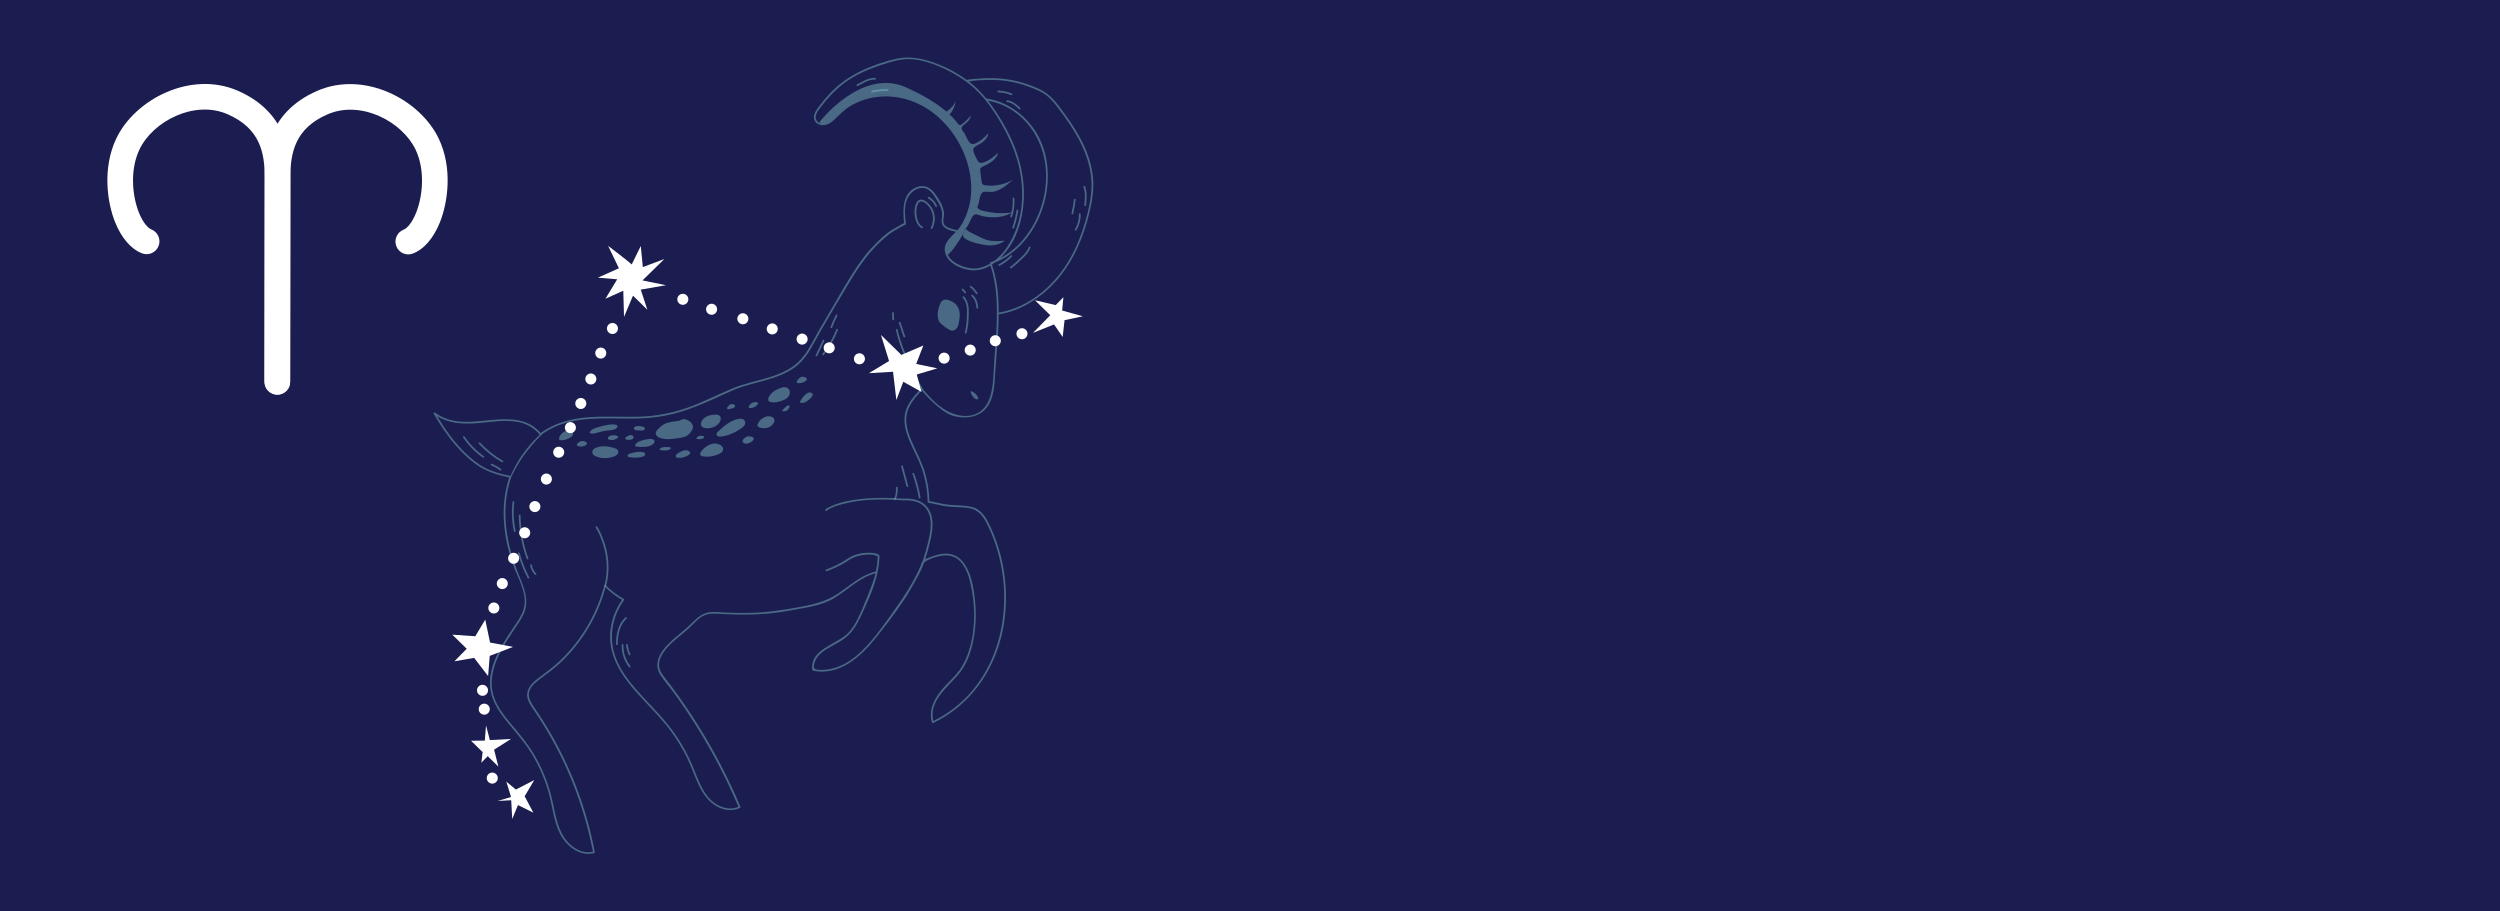 <?xml version="1.0" encoding="utf-8"?>
<!-- Generator: Adobe Illustrator 25.3.0, SVG Export Plug-In . SVG Version: 6.00 Build 0)  -->
<svg version="1.1" id="Layer_1" xmlns="http://www.w3.org/2000/svg" xmlns:xlink="http://www.w3.org/1999/xlink" x="0px" y="0px"
	 viewBox="0 0 1920 700" style="enable-background:new 0 0 1920 700;" xml:space="preserve">
<style type="text/css">
	.st0{fill:#1B1D50;}
	.st1{opacity:0.42;fill:#8AD2D0;enable-background:new    ;}
	.st2{fill:#FFFFFF;}
</style>
<rect class="st0" width="1920" height="700"/>
<g>
	<g>
		<g>
			<path class="st1" d="M826.61,176.81c2.33-3.7,3.48-7.91,3.31-12.27c-0.03-0.86-1.38-0.93-1.34-0.06c0.16,4.14-0.88,8.09-3.1,11.6
				C825.02,176.81,826.14,177.54,826.61,176.81L826.61,176.81z"/>
		</g>
		<g>
			<path class="st1" d="M824.23,164.18c0.81-3.6,1.44-7.21,1.9-10.86c0.11-0.86-1.24-0.91-1.34-0.06c-0.44,3.54-1.06,7.04-1.84,10.5
				C822.76,164.61,824.05,165.03,824.23,164.18L824.23,164.18z"/>
		</g>
		<g>
			<path class="st1" d="M834.06,157.66c0.54-4.81,1.01-9.73-0.67-14.38c-0.29-0.8-1.61-0.51-1.31,0.3
				c1.64,4.54,1.17,9.32,0.64,14.03C832.61,158.46,833.96,158.51,834.06,157.66L834.06,157.66z"/>
		</g>
		<g>
			<path class="st1" d="M767.69,204.13c3.54-1.83,6.71-4.17,9.49-7.02c0.6-0.61-0.3-1.61-0.91-1c-2.7,2.77-5.77,5.05-9.2,6.82
				C766.29,203.34,766.92,204.52,767.69,204.13L767.69,204.13z"/>
		</g>
		<g>
			<path class="st1" d="M776.73,205.95c3.18-2.31,6.04-5.02,8.85-7.76c2.4-2.33,4.71-4.77,5.78-8.01c0.27-0.83-1.01-1.24-1.28-0.41
				c-1.13,3.4-3.75,5.84-6.26,8.25c-2.54,2.45-5.14,4.87-7.99,6.94C775.13,205.46,776.04,206.45,776.73,205.95L776.73,205.95z"/>
		</g>
		<g>
			<path class="st1" d="M773.4,78.4c3.77,0.34,6.58,2.91,9.2,5.39c0.63,0.6,1.63-0.31,1-0.91c-2.91-2.75-5.96-5.45-10.13-5.84
				C772.6,76.97,772.55,78.32,773.4,78.4L773.4,78.4z"/>
		</g>
		<g>
			<path class="st1" d="M766.62,70.92c3.45,0.13,6.78,0.84,9.99,2.11c0.81,0.31,1.21-0.97,0.41-1.28
				c-3.32-1.31-6.78-2.04-10.35-2.17C765.81,69.54,765.75,70.88,766.62,70.92L766.62,70.92z"/>
		</g>
		<path class="st1" d="M745.8,302.28c-0.24-0.57-0.43-1.2-0.29-1.8c0.67-0.14,1.34,0.23,1.91,0.61c0.54,0.36,1.07,0.74,1.57,1.16
			c0.8,0.64,4,4.64,1.18,4.44C748.23,306.56,746.46,303.82,745.8,302.28z"/>
		<g>
			<path class="st1" d="M590.55,304.67c-0.59,1.11-0.9,2.63,0,3.51c0.41,0.4,0.98,0.57,1.56,0.68c2.75,0.54,5.61-0.1,8.25-1.03
				c1.54-0.54,3.07-1.21,4.28-2.28c1.21-1.08,2.1-2.65,2.01-4.28c-0.07-1.27-0.74-2.51-1.78-3.24c-2.31-1.64-5.62-0.04-7.92,0.97
				C594.3,300.19,591.9,302.07,590.55,304.67z"/>
			<path class="st1" d="M582.01,325.43c-0.24,0.56-0.43,1.18-0.2,1.74c0.23,0.56,0.83,0.87,1.4,1.08c2.14,0.81,4.55,0.83,6.71,0.07
				c1.91-0.68,3.65-2.03,4.47-3.9c0.31-0.71,0.49-1.51,0.3-2.27c-0.24-0.91-1.01-1.63-1.9-2
				C588.63,318.45,583.7,321.61,582.01,325.43z"/>
			<path class="st1" d="M575.05,312.24c-0.1,0.31-0.13,0.7,0.1,0.94c0.19,0.19,0.47,0.23,0.73,0.24c2.27,0.1,4.57-0.97,5.94-2.78
				c1.53-2.01-2.15-1.97-3.28-1.64C577.09,309.42,575.46,310.82,575.05,312.24z"/>
			<path class="st1" d="M559.45,324.89c-2.9,1.81-5.44,4.14-7.92,6.49c-0.63,0.59-1.3,1.31-1.23,2.17c0.06,0.73,0.67,1.33,1.36,1.57
				c0.68,0.24,1.44,0.2,2.17,0.13c5.52-0.57,10.69-3.05,15.3-6.16c0.93-0.63,1.84-1.3,2.5-2.2c1.73-2.4,0.1-5.58-2.85-5.37
				C565.52,321.75,562.18,323.18,559.45,324.89z"/>
			<path class="st1" d="M558.64,314.16c0.16,0.11,0.37,0.11,0.56,0.11c1.4,0,7.69-1.41,4.58-3.51c-0.8-0.54-2.13-0.61-2.98-0.2
				C560.14,310.89,557.54,313.43,558.64,314.16z"/>
			<path class="st1" d="M600.85,315.73c1.24,0.34,2.64,0.1,3.71-0.63c1.01-0.7,3.24-4.2,0.7-3.77
				C604.27,311.49,599.91,315.47,600.85,315.73z"/>
			<path class="st1" d="M614.62,308.03c-0.17,0.3-0.31,0.68-0.13,0.97c0.1,0.16,0.29,0.23,0.47,0.29c1.28,0.4,2.7-0.01,3.91-0.61
				c1.56-0.78,7.78-5.54,4.18-7.06C619.77,300.23,615.89,305.74,614.62,308.03z"/>
			<path class="st1" d="M613.14,294.25c1.84,0.1,3.71-0.39,5.28-1.37c3.23-2.04-0.68-4.08-2.98-3.38
				C613.92,289.94,609.74,294.05,613.14,294.25z"/>
			<path class="st1" d="M571.15,337.09c-0.31,0.3-0.63,0.61-0.78,1.03c-0.31,0.81,0.17,1.77,0.91,2.21
				c0.74,0.44,1.67,0.47,2.53,0.34c1.67-0.26,3.25-1.11,4.38-2.38c0.31-0.34,0.6-0.74,0.7-1.2c0.33-1.61-2.37-1.81-3.5-1.97
				C573.65,334.85,572.37,335.92,571.15,337.09z"/>
			<path class="st1" d="M543.58,319.46c-2.3,0.87-4.37,2.63-5.07,4.98c-0.23,0.77-0.3,1.64,0.01,2.38c0.61,1.46,2.4,1.98,3.98,2.07
				c3.52,0.2,7.35-1.06,9.63-3.85c2.23-2.75,2.03-6.44-1.97-6.56C547.99,318.41,545.61,318.69,543.58,319.46z"/>
			<path class="st1" d="M510.45,325.59c-1.88,0.96-3.51,2.37-4.99,3.88c-0.94,0.96-1.9,2.11-1.83,3.45
				c0.09,1.57,1.56,2.71,3.03,3.31c2.94,1.2,6.22,1.16,9.39,0.88c2.2-0.19,4.4-0.49,6.56-0.87c1.86-0.33,3.75-0.76,5.32-1.81
				c1.06-0.71,1.91-1.68,2.67-2.71c0.76-1.03,1.44-2.15,1.56-3.42c0.16-1.81-0.91-3.57-2.38-4.64c-1.2-0.87-3.44-1.98-4.98-1.77
				c-1.23,0.17-2.24,1.08-3.55,1.3C517.57,323.76,513.79,323.89,510.45,325.59z"/>
			<path class="st1" d="M539.02,334.68c-1.27-0.13-2.58,0.24-3.6,1c-0.27,0.2-0.54,0.49-0.53,0.83c0.04,0.56,0.76,0.73,1.3,0.76
				c1.31,0.07,2.74,0.11,3.84-0.61c0.3-0.2,0.57-0.46,0.64-0.8c0.13-0.6-0.57-1.21-1.14-1L539.02,334.68z"/>
			<path class="st1" d="M538.59,346.63c-0.7,0.96-1.24,2.4-0.4,3.24c0.37,0.37,0.93,0.5,1.46,0.59c4.3,0.7,8.8,0.03,12.7-1.9
				c1.3-0.64,2.63-1.56,2.94-2.97c0.77-3.6-4.62-5.39-7.38-4.95C544.3,341.2,540.71,343.72,538.59,346.63z"/>
			<path class="st1" d="M520.14,348.49c-0.44,0.34-0.87,0.71-1.08,1.23c-0.21,0.51-0.14,1.18,0.3,1.51c0.2,0.16,0.46,0.21,0.7,0.27
				c2.2,0.46,4.48-0.11,6.59-0.84c2.43-0.83,5.47-3.32,1.53-4.67C525.69,345.17,522.05,347.02,520.14,348.49z"/>
			<path class="st1" d="M507.49,344.05c-0.5,0.23-1.04,0.74-0.8,1.23c0.16,0.31,0.57,0.4,0.93,0.44c2.31,0.3,4.82,0.56,6.85-0.6
				c0.4-0.23,0.83-0.63,0.7-1.07c-0.11-0.44-0.67-0.57-1.13-0.63C511.86,343.17,509.55,343.1,507.49,344.05z"/>
			<path class="st1" d="M489.91,339.51c-0.98,0.6-1.97,1.44-2.1,2.58c-0.03,0.2-0.01,0.43,0.13,0.59c0.11,0.13,0.3,0.16,0.47,0.19
				c2.61,0.47,5.28,0.54,7.92,0.21c2.21-0.27,4.58-0.96,5.88-2.77c0.27-0.39,0.5-0.84,0.46-1.31
				C502.31,334.95,491.58,338.52,489.91,339.51z"/>
			<path class="st1" d="M488.23,327.46c-0.71,0.27-1.43,0.88-1.37,1.64c0.04,0.53,0.49,0.97,0.97,1.17c0.5,0.21,1.04,0.23,1.57,0.24
				c1.04,0.04,2.08,0.07,3.13,0.11c0.66,0.03,1.36,0.04,1.94-0.27c0.59-0.3,0.98-1.06,0.7-1.64
				C494.39,327.21,489.59,326.93,488.23,327.46z"/>
			<path class="st1" d="M481.25,335.32c-0.57,0.36-1.18,0.94-1,1.58c0.16,0.53,0.77,0.76,1.31,0.84c1.17,0.2,2.38,0.11,3.51-0.24
				c0.44-0.14,0.9-0.34,1.18-0.7c0.87-1.07-0.17-2.5-1.33-2.67C483.85,333.98,482.15,334.78,481.25,335.32z"/>
			<path class="st1" d="M483.61,348.46c-0.41,0.14-0.83,0.29-1.17,0.57c-0.33,0.29-0.56,0.74-0.44,1.16
				c0.19,0.67,1.03,0.87,1.73,0.96c1.37,0.16,2.75,0.31,4.14,0.33c1.81,0.01,3.62-0.2,5.37-0.66c2.78-0.71,3.25-3.15,0.2-3.65
				C490.11,346.62,486.75,347.41,483.61,348.46z"/>
			<path class="st1" d="M458.9,343.44c-1.08,0.31-2.17,0.76-2.98,1.54c-0.81,0.78-1.3,2-0.97,3.08c0.33,1.08,1.36,1.78,2.38,2.28
				c4.44,2.14,9.76,1.83,14.41,0.19c3.64-1.28,4.51-4.99,0.56-6.26C467.82,342.81,463.5,342.08,458.9,343.44z"/>
			<path class="st1" d="M468.89,334.56c-1.01,0.3-1.95,1.08-2.08,2.14c-0.01,0.14-0.01,0.3,0.06,0.43c0.09,0.14,0.24,0.21,0.39,0.29
				c2.23,0.96,4.97,0.57,6.85-0.96c0.34-0.29,0.7-0.7,0.57-1.13c-0.09-0.29-0.37-0.47-0.66-0.6
				C472.68,334.11,470.26,334.16,468.89,334.56z"/>
			<path class="st1" d="M457.56,328.63c-1.76,0.61-3.61,1.41-4.48,3.05c-0.11,0.21-0.21,0.49-0.1,0.71
				c0.09,0.17,0.29,0.27,0.47,0.33c2.17,0.76,4.52-0.14,6.71-0.81c2.04-0.61,4.12-1.04,6.25-1.27c1.8-0.19,3.64-0.24,5.35-0.84
				c1.1-0.39,2.21-1.1,2.5-2.24c0.5-2.04-5.42-1.66-6.72-1.44C464.16,326.67,460.8,327.5,457.56,328.63z"/>
			<path class="st1" d="M443.41,340.68c-0.21,0.3-0.39,0.66-0.34,1.03c0.1,0.66,0.86,0.98,1.51,1.11c2.04,0.4,4.38,0.09,5.82-1.41
				c1.38-1.43-1.27-2.6-2.45-2.7C446.38,338.57,444.34,339.39,443.41,340.68z"/>
			<path class="st1" d="M432.61,331.97c-0.86,0.67-1.67,1.4-2.28,2.3s-1,1.98-0.9,3.05c0.01,0.14,0.03,0.29,0.11,0.39
				c0.11,0.16,0.33,0.21,0.51,0.26c2.38,0.5,4.85-0.37,7.04-1.47c1.01-0.5,2.03-1.08,2.63-2.04c0.6-0.96,0.61-2.37-0.26-3.07
				C437.73,329.95,434.16,330.74,432.61,331.97z"/>
		</g>
		<g>
			<path class="st1" d="M700.75,363.94c2.2,5.96,3.82,12.1,4.89,18.37c0.14,0.86,1.46,0.56,1.31-0.3
				c-1.07-6.26-2.71-12.4-4.89-18.37C701.77,362.85,700.45,363.13,700.75,363.94L700.75,363.94z"/>
		</g>
		<g>
			<path class="st1" d="M692.11,358.24c1.37,5.11,2.73,10.2,4.1,15.31c0.23,0.83,1.54,0.54,1.31-0.3c-1.37-5.11-2.73-10.2-4.1-15.31
				C693.19,357.11,691.88,357.39,692.11,358.24L692.11,358.24z"/>
		</g>
		<g>
			<path class="st1" d="M688.04,374.58c0.31,2.94-0.19,5.78-1.4,8.45c-0.36,0.78,0.93,1.2,1.28,0.41c1.33-2.91,1.78-5.99,1.44-9.16
				C689.27,373.42,687.95,373.73,688.04,374.58L688.04,374.58z"/>
		</g>
		<g>
			<path class="st1" d="M627.73,273.2c1.78-3.84,3.58-7.66,5.37-11.5c0.37-0.78-0.91-1.2-1.28-0.41c-1.78,3.84-3.58,7.66-5.37,11.5
				C626.08,273.57,627.38,273.97,627.73,273.2L627.73,273.2z"/>
		</g>
		<g>
			<path class="st1" d="M632.68,272.55c4.54-5.85,8.21-12.3,10.92-19.19c0.31-0.81-0.97-1.21-1.28-0.41
				c-2.68,6.78-6.31,13.11-10.77,18.88C631.02,272.5,632.16,273.23,632.68,272.55L632.68,272.55z"/>
		</g>
		<g>
			<path class="st1" d="M355.65,335.98c4.1,6.02,9.19,11.23,15.14,15.44c0.71,0.5,1.44-0.63,0.73-1.13
				c-5.75-4.07-10.72-9.1-14.68-14.93C356.35,334.63,355.15,335.26,355.65,335.98L355.65,335.98z"/>
		</g>
		<g>
			<path class="st1" d="M367.78,340.87c5.15,5.57,11.09,10.3,17.65,14.08c0.76,0.43,1.48-0.7,0.73-1.13
				c-6.48-3.72-12.32-8.38-17.4-13.86C368.18,339.33,367.19,340.23,367.78,340.87L367.78,340.87z"/>
		</g>
		<g>
			<path class="st1" d="M377.31,357.45c2.41,0.98,4.64,2.27,6.74,3.81c0.7,0.51,1.43-0.61,0.73-1.13c-2.18-1.61-4.54-2.93-7.05-3.95
				C376.91,355.84,376.51,357.12,377.31,357.45L377.31,357.45z"/>
		</g>
		<path class="st1" d="M720.47,244.88c0.19,0.8,0.46,1.58,0.9,2.27c0.47,0.71,1.1,1.31,1.76,1.87c1.53,1.33,3.17,2.54,4.88,3.62
			c1.11,0.71,2.35,1.38,3.67,1.3c1.51-0.1,2.81-1.2,3.55-2.53c0.74-1.33,1.01-2.85,1.28-4.34c0.24-1.37,0.49-2.75,0.57-4.15
			c0.2-3.37-0.68-6.94-3.07-9.32c-1.24-1.24-2.8-2.08-4.41-2.75c-1.16-0.49-2.4-0.88-3.65-0.77c-1.77,0.16-3.27,1.51-3.9,3.1
			c-0.94,2.38-1.68,4.91-1.87,7.48C720.07,242.06,720.16,243.49,720.47,244.88z"/>
		<path class="st1" d="M674.13,427.26C674.17,427.29,674.15,427.29,674.13,427.26L674.13,427.26z"/>
		<g>
			<path class="st1" d="M465.51,449.91c3.77-14.14,1.46-29.4-5.12-42.35c-0.51-1.01-1.04-2.03-1.66-2.98
				c-0.46-0.73-1.66-0.1-1.2,0.63c2.53,3.98,4.32,8.56,5.71,13.04c3.13,10.15,3.74,20.96,0.98,31.27
				C464.01,450.32,465.28,450.73,465.51,449.91L465.51,449.91z"/>
		</g>
		<g>
			<path class="st1" d="M397.79,425.08c1.83,6.54,4.31,12.84,7.43,18.86c0.4,0.77,1.6,0.14,1.2-0.63
				c-3.07-5.92-5.52-12.12-7.31-18.55C398.86,423.94,397.54,424.24,397.79,425.08L397.79,425.08z"/>
		</g>
		<g>
			<path class="st1" d="M398.44,395.92c0.14,11.36,2.18,22.59,6.06,33.26c0.29,0.8,1.61,0.51,1.31-0.3
				c-3.84-10.56-5.89-21.66-6.04-32.91C399.77,395.12,398.43,395.05,398.44,395.92L398.44,395.92z"/>
		</g>
		<g>
			<path class="st1" d="M395.99,407.72c-1.57-7.29-1.9-14.73-1-22.13c0.1-0.86-1.24-0.91-1.34-0.06c-0.93,7.51-0.57,15.1,1.03,22.49
				C394.86,408.88,396.17,408.58,395.99,407.72L395.99,407.72z"/>
		</g>
		<g>
			<path class="st1" d="M407.15,434.14c0.4,2.78,1.68,5.29,3.67,7.28c0.61,0.61,1.61-0.3,1-0.91c-1.84-1.83-2.98-4.1-3.35-6.66
				C408.33,432.98,407.02,433.28,407.15,434.14L407.15,434.14z"/>
		</g>
		<g>
			<path class="st1" d="M695.17,258.28c-1.18-3.52-2.37-7.06-3.57-10.59c-0.27-0.81-1.58-0.53-1.31,0.3
				c1.18,3.52,2.37,7.06,3.57,10.59C694.13,259.39,695.44,259.1,695.17,258.28L695.17,258.28z"/>
		</g>
		<g>
			<path class="st1" d="M639.09,251.64c1.13-3.1,2.45-6.09,3.98-9.02c0.4-0.76-0.73-1.5-1.13-0.73c-1.58,3.03-2.97,6.12-4.14,9.33
				C637.52,252.04,638.81,252.45,639.09,251.64L639.09,251.64z"/>
		</g>
		<g>
			<path class="st1" d="M708.54,174.11c-3.38-1.76-4.55-6.64-4.78-10.15c-0.23-3.47,0.8-11.77,6.06-8.48
				c6.52,4.08,8.5,12.71,5.02,19.42c-0.4,0.77,0.73,1.5,1.13,0.73c2.15-4.17,2.63-9.05,0.93-13.46c-0.8-2.11-2.05-4.05-3.65-5.65
				c-1.34-1.34-3.23-2.97-5.17-3.2c-4.82-0.56-5.75,6.32-5.71,9.7c0.04,4.18,1.37,10.1,5.44,12.22
				C708.57,175.64,709.31,174.51,708.54,174.11L708.54,174.11z"/>
		</g>
		<g>
			<path class="st1" d="M712.81,152.39c2.58,1.38,4.51,3.55,5.58,6.29c0.31,0.8,1.51,0.17,1.2-0.63c-1.16-2.91-3.28-5.31-6.05-6.79
				C712.78,150.86,712.04,151.99,712.81,152.39L712.81,152.39z"/>
		</g>
		<g>
			<path class="st1" d="M686.64,245.43c-0.04-1.68-0.09-3.37-0.13-5.04c-0.03-0.86-1.37-0.93-1.34-0.06
				c0.04,1.68,0.09,3.37,0.13,5.04C685.33,246.23,686.67,246.3,686.64,245.43L686.64,245.43z"/>
		</g>
		<g>
			<path class="st1" d="M477.47,495.19c-0.21,6.26,1.78,12.33,5.67,17.24c0.54,0.68,1.53-0.23,1-0.91
				c-3.67-4.64-5.52-10.37-5.32-16.27C478.84,494.37,477.5,494.32,477.47,495.19L477.47,495.19z"/>
		</g>
		<g>
			<path class="st1" d="M484.13,502.39c-1.04-2.34-1.71-4.77-2.03-7.31c-0.11-0.86-1.43-0.56-1.31,0.3
				c0.34,2.65,1.07,5.19,2.15,7.63C483.29,503.8,484.49,503.18,484.13,502.39L484.13,502.39z"/>
		</g>
		<g>
			<path class="st1" d="M474.47,494.8c-0.04-7.13,1.31-14.58,6.71-19.69c0.63-0.6-0.29-1.6-0.91-1c-5.65,5.35-7.18,13.13-7.15,20.63
				C473.13,495.6,474.47,495.66,474.47,494.8L474.47,494.8z"/>
		</g>
		<g>
			<path class="st1" d="M778.8,175.14c1.43-4.42,2.51-8.92,3.28-13.5c0.14-0.86-1.2-0.9-1.34-0.06c-0.76,4.47-1.83,8.85-3.23,13.14
				C777.25,175.54,778.54,175.95,778.8,175.14L778.8,175.14z"/>
		</g>
		<g>
			<path class="st1" d="M777.25,166.59c1.5-4.58,2.11-9.35,1.8-14.16c-0.06-0.86-1.4-0.93-1.34-0.06c0.3,4.69-0.27,9.32-1.74,13.8
				C775.7,167,776.98,167.42,777.25,166.59L777.25,166.59z"/>
		</g>
		<g>
			<path class="st1" d="M669.9,70.97c3.9-0.84,7.83-1.26,11.83-1.23c0.87,0.01,0.93-1.34,0.06-1.34c-4.11-0.03-8.18,0.39-12.19,1.26
				C668.75,69.83,669.04,71.14,669.9,70.97L669.9,70.97z"/>
		</g>
		<g>
			<path class="st1" d="M658.77,66.04c4.07-2.08,8.52-5.15,13.27-4.89c0.87,0.04,0.93-1.3,0.06-1.34
				c-5.04-0.27-9.65,2.84-13.96,5.05C657.37,65.24,657.99,66.44,658.77,66.04L658.77,66.04z"/>
		</g>
		<g>
			<path class="st1" d="M739.4,228.69c3.14,3.45,3.4,8.18,3.24,12.61c-0.17,4.69-0.34,9.43-1.67,13.97
				c-0.24,0.83,1.04,1.26,1.28,0.41c1.46-5.04,1.68-10.42,1.77-15.63c0.07-4.4-0.56-8.92-3.62-12.29
				C739.81,227.14,738.81,228.05,739.4,228.69L739.4,228.69z"/>
		</g>
		<g>
			<path class="st1" d="M746.17,227.61c2.58,2.13,3.54,5.47,3.7,8.7c0.04,0.86,1.38,0.93,1.34,0.06c-0.19-3.77-1.31-7.42-4.31-9.89
				C746.23,225.92,745.5,227.07,746.17,227.61L746.17,227.61z"/>
		</g>
		<g>
			<path class="st1" d="M738.84,222.93c0.73,0.61,1.37,1.33,1.91,2.11c0.21,0.3,0.71,0.27,0.96,0.04c0.3-0.27,0.26-0.66,0.04-0.96
				c-0.61-0.88-1.36-1.64-2.17-2.33c-0.29-0.23-0.76-0.09-0.93,0.2C738.43,222.34,738.55,222.7,738.84,222.93L738.84,222.93z"/>
		</g>
		<g>
			<path class="st1" d="M745.08,220.73c1.81,1.33,3.3,2.98,4.42,4.92c0.43,0.74,1.63,0.13,1.2-0.63c-1.24-2.14-2.9-3.97-4.89-5.44
				C745.1,219.09,744.38,220.22,745.08,220.73L745.08,220.73z"/>
		</g>
		<g>
			<path class="st1" d="M839.64,139.72c-0.36-9.28-2.87-18.29-6.64-26.74c-3.9-8.73-9.06-16.84-14.66-24.57
				c-2.91-4.04-5.85-8.15-9.19-11.84c-3.35-3.72-7.31-6.48-11.84-8.55c-9.6-4.38-19.99-7.15-30.54-7.83
				c-5.27-0.34-10.55-0.2-15.8,0.24c-2.61,0.21-5.72,0.27-8.52,0.96c-6.85-5.05-14.43-9.13-22.36-12.2
				c-10.05-3.9-20.55-6.42-31.28-4.14c-9.26,1.97-18.64,5.27-27.2,9.3c-7.22,3.4-13.94,7.78-19.86,13.14
				c-3.13,2.84-6.02,5.94-8.73,9.18c-1.48,1.78-2.93,3.6-4.31,5.45c-1.46,1.95-2.98,4.05-3.5,6.48c-0.78,3.74,1.63,6.75,5.25,7.42
				c4.17,0.77,7.69-1.56,10.56-4.34c1.84-1.78,3.61-3.58,5.47-5.27c1.23-1,2.43-1.98,3.52-2.88c0.57-0.43,1.11-0.86,1.73-1.26
				c3.84-2.5,8.02-4.42,12.4-5.78c18.37-5.71,38.02-1.13,53.01,10.57c15.85,12.37,26.61,31.78,28.51,51.8
				c0.51,5.45,0.3,10.95-0.66,16.32c-1.04,5.47-2.87,10.75-5.55,15.63c-1.17,2.11-2.44,4.12-4.08,5.91
				c-0.04,0.04-0.09,0.09-0.13,0.13c-1.58-0.39-3.18-0.76-4.75-1.24c-1.93-0.6-4.4-1.44-5.41-3.34c-1.37-2.54,0.2-6.09-0.1-8.88
				c-0.61-5.51-4.18-11.16-7.53-15.44c-3.04-3.88-7.41-6.04-12.32-4.55c-12.16,3.67-11.96,17.65-10.76,27.97
				c-1.38,0.4-3.41,1.87-3.95,2.17c-2.54,1.41-5.18,2.78-7.55,4.47c-4.58,3.24-8.8,7.53-12.69,11.57c-4.22,4.4-7.93,9.25-11.36,14.3
				c-7.31,10.8-13.68,22.26-20.29,33.48c-3.4,5.77-6.82,11.52-10.13,17.32c-2.71,4.75-5.14,9.65-8.06,14.27
				c-3.1,4.89-6.78,9.29-11.54,12.61c-4.65,3.24-9.89,5.52-15.25,7.32c-10.16,3.41-20.82,5.25-30.75,9.33
				c-11.79,4.85-23,10.83-35.09,15.01c-12.04,4.17-24.33,6.46-37.09,6.81c-25.76,0.67-53.23-3.57-75.37,12.56
				c-15.64-18.19-41.67-7.06-62.09-8.82c-6.96-0.6-13.53-2.73-19.16-6.94c-0.54-0.4-1.3,0.31-0.96,0.88
				c6.79,11.54,14.47,22.76,24.27,31.98c4.51,4.25,9.43,8.23,15.03,10.97c5.92,2.91,12.32,4.78,18.79,5.96
				c-7.25,21.68-4.67,45.21,2.73,66.5c3.68,10.59,11.44,22.43,8.48,34.03c-1.46,5.69-5.21,10.55-8.42,15.34
				c-3.2,4.78-6.35,9.6-9.15,14.63c-5.08,9.12-9.19,19.35-8.38,29.98c0.73,9.69,5.71,17.99,11.63,25.44
				c6.71,8.45,14.04,16.21,19.75,25.41c5.91,9.53,10.5,19.88,13.57,30.68c3.27,11.52,3.94,24.43,10.53,34.73
				c5.15,8.05,14.66,14.37,24.47,11.89c0.36-0.09,0.57-0.44,0.5-0.81c-5.98-31.44-17.14-61.85-33.01-89.64
				c-4.04-7.06-8.38-13.94-12.97-20.65c-2.33-3.4-5.09-7.25-4.65-11.59c0.41-4.02,3.42-7.06,6.44-9.46
				c5.61-4.5,11.54-8.38,16.85-13.29c5.28-4.88,10.12-10.22,14.48-15.94c9.72-12.73,16.91-27.31,21.11-42.77
				c3.77,3.78,8.02,6.94,12.67,9.56c-7.83,11.19-11.22,25.3-8.01,38.71c2.93,12.22,10.5,22.58,18.67,31.85
				c9.02,10.25,19.02,19.62,27.1,30.68c4.61,6.31,8.66,13.04,12.1,20.05c3.28,6.69,5.65,13.76,8.8,20.49
				c3.04,6.51,7.09,12.73,13.41,16.47c5.65,3.35,12.49,4.51,18.54,1.56c0.34-0.17,0.41-0.59,0.29-0.91
				c-9.3-21.96-20.35-43.18-33.05-63.37c-6.22-9.87-12.81-19.52-19.79-28.88c-1.76-2.35-3.54-4.71-5.35-7.02
				c-1.58-2.04-3.14-4.05-3.87-6.58c-1.07-3.72-0.11-7.51,1.77-10.79c4.04-7.04,10.97-12.17,17.1-17.3
				c2.84-2.38,5.54-4.82,8.09-7.51c2.73-2.87,5.88-5.42,9.8-6.34c3.47-0.81,7.11-0.47,10.62-0.26c5.45,0.34,10.89,0.51,16.35,0.53
				c12.53,0.03,24.92-0.93,37.22-3.31c11.22-2.17,23.29-3.42,33.26-9.48c10.26-6.22,19.64-16.01,31.58-18.95
				c-0.06,0.24-0.11,0.49-0.17,0.73c-2.11,8.98-10.17,26.37-9.89,26.56c-2.83,6.35-5.79,12.87-10.43,18.02
				c-8.32,9.25-30.34,12.77-28.03,28.97c0.03,0.21,0.24,0.44,0.46,0.49c19.96,4.18,36.43-10.35,47.96-24.79
				c7.66-9.6,15.37-19.52,22.19-29.95c0.29,0.2,11.6-18.79,14.04-25.23c0.3-0.78,0.57-1.57,0.86-2.35c0.49-0.78,1.1-1.47,1.93-1.93
				c2.67-1.48,5.75-2.58,8.69-3.37c5.27-1.43,11.02-1.47,15.54,1.98c6.85,5.22,9.19,15.15,10.72,23.19
				c3.13,16.41,2.64,34.62-3.27,50.39c-1.57,4.21-3.6,8.26-6.25,11.9c-3.18,4.37-7.28,7.99-10.93,11.96
				c-6.91,7.48-13.27,17.37-10.07,27.95c0.13,0.43,0.56,0.64,0.97,0.44c21.02-10.13,37.23-27.67,46.45-49.05
				c9.23-21.4,11.46-45.59,7.69-68.5c-2.15-13.09-6.32-25.81-12.41-37.6c-1.8-3.34-4.11-6.48-7.28-8.65
				c-3.2-2.18-6.91-2.68-10.69-3.04c-4.34-0.4-8.7-0.39-13.03-0.93c-4.61-0.57-9.08-1.94-13.67-2.64c-0.2-7.48-1.3-14.91-3.45-22.09
				c-2.17-7.23-5.62-13.88-8.76-20.72c-3.15-6.86-6.22-14.38-5.44-22.09c0.84-8.26,6.48-14.24,11.66-20.22
				c0.13,0.14,0.26,0.29,0.37,0.43c0.14,0.24,13.37,15.91,23.39,19.05c8.75,2.75,19.98,1.67,25.97-5.89
				c6.06-7.65,6.28-18.19,6.85-27.48c0.59-9.3,1.47-18.59,2.01-27.9c0.31-5.42,0.59-10.96,0.64-16.54
				c14.74-2.15,28.7-10.47,39.21-20.59c14.4-13.84,23.53-32.15,28.8-51.24C837.66,160,840.03,149.79,839.64,139.72z M626.45,89.56
				c0.26-2.7,2.17-5.05,3.74-7.14c5.05-6.71,10.76-12.94,17.44-18.07c6.28-4.82,13.33-8.5,20.68-11.43
				c4.37-1.74,8.83-3.2,13.33-4.57c5.28-1.61,10.69-3.03,16.24-2.97c10.19,0.1,20.68,4.07,29.71,8.53
				c8.65,4.28,16.75,9.82,23.59,16.65c7.06,7.06,12.76,15.64,17.78,24.24c5.12,8.79,9.38,18.11,12.22,27.9
				c5.71,19.66,5.52,41.68-3.74,60.26c-3.3,6.61-7.83,12.9-13.78,17.35c-1.1,0.44-2.21,0.84-3.34,1.2c0.07,0.29,0.16,0.59,0.24,0.87
				c-0.01,0.01-0.01,0.01-0.03,0.01c-0.36,0.21-0.73,0.43-1.1,0.63c-3.41,1.84-7.33,3.21-11.24,3.2c-3.21-0.01-6.42-0.73-9.4-1.86
				c-4.18-1.57-8.83-4.48-10.85-8.6c1.26-0.96,4.64-4.21,11-14.8l3.11-6.41c-0.1,0.27-0.11,0.53-0.09,0.78
				c0.74-1.14,1.5-2.25,2.05-3.3c1.16-2.13,2.58-7.21,5.22-7.43c1.48-0.13,3.87,1.11,5.38,1.41c2.01,0.4,4.05,0.67,6.11,0.8
				c6.22,0.37,12.83-0.7,17.72-4.57c-1.4,0.97-3.17,1.2-4.88,1.33c-5.88,0.44-11.83-0.03-17.57-1.38c-1.36-0.33-3.21-0.68-4.31-1.61
				c-1.57-1.31-0.94-1.83-0.31-3.65c0.97-2.77,0.91-9.15,4.51-9.65c2.3-0.33,4.62,0.51,7.05,0c2.17-0.47,4.25-1.36,6.18-2.45
				c3.21-1.86,6.01-4.32,8.78-6.76c-5.91,3.42-12.87,4.98-19.68,4.41c-3-0.26-4.18-0.54-4.41-3.44c-0.2-2.6-0.74-5.17-0.96-7.75
				c-0.17-2.14,0.04-2.41,1.97-3.37c3.82-1.9,7.53-3.52,10.17-7.08c0.76-1.03,1.41-2.21,1.38-3.48
				c-2.41,2.75-12.83,11.17-15.48,6.12c-1-1.88-3.71-6.69-3.4-8.82c0.31-2.15,5.01-3.91,6.69-5.15c2.4-1.77,4.57-4.22,4.89-7.19
				c-1.97,2.17-4.04,4.27-6.48,5.89c-1.83,1.21-5.14,3.44-7.21,1.84c-2.27-1.74-3.07-5.08-4.5-7.45c-0.68-1.14-2.45-2.78-2.35-4.22
				c0.11-1.63,2.38-2.95,3.48-3.91c1.71-1.5,3.4-3.31,3.61-5.58c-1.68,1.94-3.52,3.74-5.49,5.39c-2.13,1.78-2.93,2.73-4.62,0.49
				c-0.57-0.74-1.11-1.5-1.71-2.23c-1.41-1.7-2.98-3.25-4.61-4.75c1.46-1.11,2.38-2.88,3.14-4.59c0.83-1.88,1.63-3.94,1.18-5.94
				c0.04,1.6-0.88,3.05-1.9,4.28c-1.34,1.63-2.95,3.01-4.68,4.22c-9.23-7.85-20.13-13.73-31.14-18.68
				c-34.03-15.33-66.36,26.57-66.36,26.57c0.31,0.39,0.64,0.68,0.97,0.93c-0.07-0.01-0.13-0.01-0.2-0.03
				C627.86,93.96,626.21,92.09,626.45,89.56z M786.24,144.29c-1.11-21.03-9.6-40.9-21.18-58.24c-2-3-4.08-5.91-6.28-8.7
				c5.96,1.04,11.66,3.08,17.04,6.32c16.88,10.2,26.54,28.55,27.48,48.03c0.96,19.69-6.12,40.26-19.64,54.71
				c-3.25,3.48-6.89,6.58-10.89,9.19c-1.53,0.98-3.1,1.88-4.71,2.71C782.23,184.8,787.24,163.24,786.24,144.29z M669.43,73.76
				c5.52-1.24,10.77-1.38,15.48-0.94C679.75,72.45,674.51,72.75,669.43,73.76z M668.8,73.91c0.14-0.03,0.27-0.06,0.41-0.1
				C669.07,73.85,668.93,73.88,668.8,73.91z M371.93,358.99c-5.54-2.9-10.45-7.05-14.9-11.39c-8.43-8.22-15.24-17.91-21.31-27.95
				c8.69,5.35,18.94,6.14,29.07,5.48c11.12-0.71,22.66-3.23,33.73-0.91c6.39,1.33,11.84,4.65,16.03,9.66
				c-0.57,0.53-1.14,1.06-1.7,1.6c-2.17,2.11-4.22,4.32-6.18,6.64c-5.96,7.04-10.95,14.9-14.54,23.39
				c-0.04-0.01-0.09-0.03-0.11-0.03C385.1,364.27,378.18,362.26,371.93,358.99z M765.37,250.41c-0.33,8.79-1.04,17.55-1.73,26.31
				c-0.67,8.63-0.47,17.65-2.65,26.07c-1.38,5.37-4.02,10.56-8.79,13.68c-4.61,3.03-10.3,3.52-15.61,2.47
				c-11.74-2.33-19.91-10.77-27.37-19.48c-4.22-7.05-7.93-14.4-11.27-21.89c-3.51-7.88-6.72-16.03-8.63-24.44
				c-0.19-0.84-1.51-0.54-1.31,0.3c1.9,8.36,5.07,16.45,8.53,24.27c3.14,7.12,6.64,14.1,10.56,20.82
				c-4.69,5.41-9.95,10.79-11.74,17.94c-1.76,6.92-0.04,14.01,2.5,20.51c3.05,7.83,7.38,15.11,10.13,23.07
				c2.84,8.19,4.27,16.78,4.45,25.43c0.01,0.39,0.26,0.66,0.64,0.7c4.21,0.59,8.26,1.81,12.44,2.48c3.72,0.6,7.51,0.7,11.27,0.91
				c4.02,0.23,8.6,0.29,12.23,2.24c3.68,1.97,6.26,5.39,8.21,8.99c10.59,20.49,15.28,43.89,13.71,66.88
				c-1.54,22.48-9.25,44.79-23.73,62.23c-8.32,10.02-18.71,18.08-30.38,23.83c-3.78-14.6,10.02-25.3,18.55-34.98
				c6.64-7.52,10.22-17.24,12.14-26.97c2.07-10.46,2.35-21.28,1.17-31.86c-1.07-9.59-3.03-20.98-9.36-28.63
				c-3.55-4.3-8.62-6.42-14.17-6.08c-3.1,0.2-6.12,1.03-9.02,2.1c-1.57,0.59-3.85,1.21-5.62,2.15c0.9-2.73,1.73-5.47,2.47-8.23
				c1.27-4.77,2.51-9.65,3-14.57c0.57-5.77,0.01-12.04-3.57-16.81c-4.05-5.38-11-7.18-17.45-6.92c-2.83,0.11-5.72-0.3-8.56-0.41
				c-4.94-0.2-9.89-0.23-14.84-0.04c-7.09,0.26-14.2,0.94-21.15,2.45c-4.05,0.88-8.09,2.04-11.89,3.75c-1.43,0.64-3.38,1.4-4.5,2.55
				c-0.04,0.04-0.11,0.09-0.16,0.13c-0.66,0.57,0.26,1.56,0.91,1c3.03-2.61,8.13-4.11,12.09-5.19c14.93-4.07,30.97-3.98,46.26-2.95
				c1.94,0.13,3.92-0.07,6.12,0.17c3.5,0.4,6.99,1.58,9.73,3.82c4.17,3.41,5.72,8.78,5.82,14c0.09,4.44-0.77,8.79-1.76,13.1
				c-1.11,4.87-2.47,9.69-4.05,14.43c-0.13,0.37-0.27,0.74-0.4,1.11c-0.81,0.97-1.24,3.13-1.76,4.3c-0.71,1.66-1.47,3.28-2.27,4.89
				c-1.64,3.37-3.44,6.66-5.34,9.89c-3.68,6.26-7.73,12.29-11.97,18.19c-8.02,11.19-16.11,23.07-26.14,32.58
				c-4.87,4.61-10.37,8.55-16.62,11.04c-3.15,1.27-6.49,2.15-9.87,2.54c-1.64,0.19-3.31,0.24-4.97,0.17
				c-2.35-0.1-4.94-0.14-4.58-3.18c0.97-8.29,9.29-12.71,15.85-16.21c6.01-3.2,11.13-6.79,15.01-12.49
				c3.97-5.84,6.74-12.56,9.6-18.96c1.37-3.07,2.7-6.16,3.9-9.3c1.5-3.75,2.78-7.59,3.77-11.5c0.03-0.1,0.06-0.2,0.09-0.31
				c0.13-0.51,0.24-1.01,0.37-1.53c0.11-0.46,0.23-0.9,0.33-1.36c0.01-0.07,0.01-0.14,0.01-0.21c0.71-3.47,1.18-6.96,1.36-10.47
				c0.03-0.59,0.24-1.58,0.03-2.15c-0.63-1.68-4.15-2.01-5.62-2.15c-6.06-0.57-13.41,0.74-18.49,4.24
				c-5.22,3.6-10.96,6.36-16.91,8.59c-0.81,0.3-0.17,1.5,0.63,1.2c4.68-1.74,9.32-3.82,13.6-6.39c2.7-1.61,5.02-3.47,8.02-4.51
				c3.05-1.07,6.32-1.68,9.56-1.83c1.41-0.06,2.84-0.04,4.24,0.14c1.23,0.17,2.24,0.76,3.38,1.03c0.13,0.03,0.21,0.07,0.27,0.1
				c0,0.01,0,0.03,0,0.03c-0.09,0.37-0.01,0.81-0.03,1.2c-0.13,3.52-0.64,7.04-1.37,10.49c-10.8,2.44-19.79,10.63-28.7,16.71
				c-9.6,6.56-20.35,8.88-31.62,10.9c-12.81,2.31-25.41,4.07-38.47,4.21c-6.06,0.07-12.13-0.03-18.18-0.4
				c-3.57-0.21-7.19-0.6-10.76-0.14c-7.65,0.96-11.83,7.05-17.24,11.8c-6.21,5.44-13.07,10.32-18.18,16.87
				c-4.42,5.67-6.54,12.66-2.48,19.16c2.9,4.64,6.72,8.85,9.95,13.27c3.81,5.21,7.51,10.49,11.07,15.85
				c15.24,22.87,28.31,47.16,39.09,72.46c-6.22,2.74-13.2,0.84-18.55-3.01c-5.55-4-8.99-10.13-11.7-16.25
				c-2.73-6.14-4.95-12.49-7.89-18.54c-3.05-6.26-6.58-12.29-10.56-18.01c-7.26-10.45-16.21-19.41-24.82-28.73
				c-8.08-8.75-16.05-18.08-20.48-29.28c-5.96-15.13-3.31-31.81,6.14-44.91c0.2-0.29,0.11-0.76-0.2-0.93
				c-5.15-2.83-9.82-6.26-13.86-10.53c-0.33-0.34-1.01-0.26-1.14,0.24c-3.84,14.7-10.4,28.58-19.29,40.9
				c-4.47,6.18-9.49,11.94-15.03,17.2c-5.45,5.18-11.52,9.33-17.44,13.93c-4.94,3.82-9.02,8.98-6.92,15.54
				c1.13,3.5,3.48,6.48,5.51,9.49c2.28,3.37,4.5,6.78,6.62,10.25c8.62,13.97,16.04,28.68,22.18,43.91
				c6.92,17.21,12.14,35.08,15.65,53.28c-10.23,2.17-19.59-5.55-23.99-14.26c-4.89-9.66-5.75-20.76-8.65-31.07
				c-2.78-9.92-6.81-19.48-11.97-28.38c-5.05-8.7-11.33-16.34-17.84-23.99c-6.46-7.61-12.94-15.83-14.78-25.9
				c-2.05-11.3,2.11-22.48,7.51-32.24c2.7-4.91,5.77-9.6,8.86-14.27c2.74-4.12,5.75-8.18,7.78-12.73
				c4.34-9.82,0.37-19.71-3.47-28.95c-9.87-23.77-14.78-50.59-6.34-75.55c8.92-20.05,24.27-33.43,24.23-33.62
				c20.38-14.44,45.62-11.62,69.32-11.74c11.82-0.07,23.37-1.31,34.76-4.61c11.62-3.37,22.73-8.25,33.68-13.33
				c5.25-2.44,10.42-4.87,15.95-6.61c5.04-1.58,10.17-2.85,15.27-4.25c9.59-2.64,19.51-5.88,27.16-12.51
				c8.06-6.98,12.3-17.17,17.54-26.2c6.74-11.6,13.57-23.17,20.45-34.69c7.23-12.13,14.74-23.75,25.14-33.43
				c3.41-3.18,6.76-6.24,10.77-8.6c1.63-0.96,3.28-1.91,4.94-2.81c0.7-0.39,1.4-0.77,2.1-1.13c0.51-0.26,1.31-0.39,0.94-0.7
				c0.5,0.43,1.08-0.21,1.03-0.71c-0.71-5.82-1.46-11.99,0.43-17.67c1.6-4.81,5.72-9.12,10.9-9.83c6.11-0.83,9.56,4.5,12.3,9.05
				c1.47,2.43,2.91,4.92,3.72,7.66c0.87,2.93,0.3,5.28,0.13,8.19c-0.37,6.12,5.75,7.59,10.93,8.75c-1.16,1.18-2.35,2.34-3.5,3.54
				c-2.58,2.74-5.02,5.79-5.12,9.72c-0.07,3.01,1.16,5.82,3.08,8.08c4.2,4.89,11.13,7.58,17.42,8.16c5.09,0.49,10.1-1.04,14.53-3.57
				C765.81,218.6,765.94,235.1,765.37,250.41z M838.07,147.65c-0.96,10.09-3.64,20.32-6.91,29.9c-3.28,9.65-7.65,18.94-13.34,27.4
				c-9.96,14.83-24.37,27.21-41.5,32.85c-3.01,1-6.15,1.78-9.33,2.3c0.04-12.53-1.07-25.17-5.21-36.86c0.86-0.53,1.68-1.11,2.5-1.71
				c3.18-1.28,6.24-2.87,9.13-4.72c15.07-9.89,25.06-26.3,29.2-43.65c4.24-17.82,2.38-37.67-7.91-53.16
				c-8.43-12.7-22.1-22.26-37.3-24.37c-3.48-4.24-7.29-8.21-11.63-11.72c-0.57-0.46-1.16-0.9-1.74-1.34
				c4.88-0.86,9.99-1.11,14.93-1.2c5.08-0.09,10.16,0.2,15.18,0.98c5.32,0.83,10.53,2.23,15.58,4.08c4.78,1.74,9.62,3.6,13.74,6.65
				c4.07,3.03,7.12,7.16,10.16,11.16c2.85,3.77,5.62,7.59,8.23,11.53C832.01,111.14,839.86,128.8,838.07,147.65z"/>
			<path class="st1" d="M757.08,188.28c5.08,0.63,10.56-0.21,14.56-3.42c-4.44,0.34-8.98,0.67-13.27-0.47
				c-2.6-0.68-5.01-1.9-7.42-3.1c-2.13-1.06-4.24-2.13-6.36-3.18c-1.17-0.59-2.48-1.57-2.61-2.73c-1.01,1.56-1.98,3.15-2.41,4.69
				C738.25,184.76,753.54,187.84,757.08,188.28z"/>
		</g>
	</g>
	<g>
		<polygon class="st2" points="810.76,234.32 794.85,230.59 806.61,242.11 793.34,255.65 809.5,249.14 816.13,258.77 817.58,245.87 
			831.67,242.91 815.74,238.5 816.7,228.25 		"/>
		<polygon class="st2" points="692.26,272.57 676.58,257.22 682.79,277.25 667.36,286.59 685.87,285.52 688.4,307.19 693.72,293.19 
			707.73,300.99 704.06,287.63 719.89,282.88 703.62,279.51 709.13,265.34 		"/>
		<path class="st2" d="M485.18,203.09c-2.14-2.1-18.14-14.27-18.14-14.27l8.29,17.2l-16.15,7.22l14.83,1.26l-9.02,14.91l13.7-6.14
			l0.56,20.11l6.89-16.3l11.04,10.82l-5.09-15.47l19.36-3.38l-18.02-3.7l16.77-16.4l-16.51,6.16l-1.58-16.21L485.18,203.09z"/>
		<polygon class="st2" points="365.02,488.65 347.37,487.42 358.43,498.24 349,507.87 364.14,505.25 374.87,519.24 376.12,503.7 
			394.03,496.81 376.37,493.47 372.66,475.88 		"/>
		<polygon class="st2" points="372.34,568.78 361.75,568.89 370.66,577.61 369.69,585.74 374.58,580.75 382.77,588.78 
			379.46,575.75 392.44,567.51 376.21,568.38 373.27,557.12 		"/>
		<path class="st2" d="M392.48,612.09c-1.97,0.6-10.33,3.05-10.33,3.05l10.46-0.56l0.77,14.44l4.42-10.73l11.8,5.86l-6.66-12.63
			l7.33-12.39l-14.1,7.25l-7.32-6.11L392.48,612.09z"/>
		<path class="st2" d="M781.91,259.33c1.67,1.64,4.35,1.61,5.99-0.06s1.61-4.35-0.06-5.99c-1.67-1.64-4.35-1.61-5.99,0.06
			C780.21,255.01,780.24,257.69,781.91,259.33z"/>
		<path class="st2" d="M761.43,264.71c1.67,1.64,4.35,1.61,5.99-0.06s1.61-4.35-0.06-5.99s-4.35-1.61-5.99,0.06
			S759.76,263.07,761.43,264.71z"/>
		<path class="st2" d="M742.16,271.9c1.67,1.64,4.35,1.61,5.99-0.06c1.64-1.67,1.61-4.35-0.06-5.99c-1.67-1.64-4.35-1.61-5.99,0.06
			C740.45,267.58,740.48,270.26,742.16,271.9z"/>
		<path class="st2" d="M722.12,278.08c1.67,1.64,4.35,1.61,5.99-0.06s1.61-4.35-0.06-5.99c-1.67-1.64-4.35-1.61-5.99,0.06
			S720.45,276.44,722.12,278.08z"/>
		<path class="st2" d="M657.07,278.58c1.67,1.64,4.35,1.61,5.99-0.06s1.61-4.35-0.06-5.99c-1.67-1.64-4.35-1.61-5.99,0.06
			C655.37,274.26,655.4,276.95,657.07,278.58z"/>
		<path class="st2" d="M633.86,270.15c1.67,1.64,4.35,1.61,5.99-0.06s1.61-4.35-0.06-5.99c-1.67-1.64-4.35-1.61-5.99,0.06
			S632.17,268.51,633.86,270.15z"/>
		<path class="st2" d="M613.06,263.46c1.67,1.64,4.35,1.61,5.99-0.06c1.64-1.67,1.61-4.35-0.06-5.99c-1.67-1.64-4.35-1.61-5.99,0.06
			C611.37,259.13,611.39,261.81,613.06,263.46z"/>
		<path class="st2" d="M590.12,255.64c1.67,1.64,4.35,1.61,5.99-0.06c1.64-1.67,1.61-4.35-0.06-5.99c-1.67-1.64-4.35-1.61-5.99,0.06
			S588.45,253.99,590.12,255.64z"/>
		<path class="st2" d="M567.56,247.84c1.67,1.64,4.35,1.61,5.99-0.06c1.64-1.67,1.61-4.35-0.06-5.99c-1.67-1.64-4.35-1.61-5.99,0.06
			C565.84,243.52,565.87,246.2,567.56,247.84z"/>
		<path class="st2" d="M543.54,240.54c1.67,1.64,4.35,1.61,5.99-0.06s1.61-4.35-0.06-5.99c-1.67-1.64-4.35-1.61-5.99,0.06
			S541.87,238.9,543.54,240.54z"/>
		<path class="st2" d="M521.45,232.89c1.67,1.64,4.35,1.61,5.99-0.06c1.64-1.67,1.61-4.35-0.06-5.99c-1.67-1.64-4.35-1.61-5.99,0.06
			C519.75,228.56,519.78,231.26,521.45,232.89z"/>
		<path class="st2" d="M467.4,255.31c1.67,1.64,4.35,1.61,5.99-0.06c1.64-1.67,1.61-4.35-0.06-5.99c-1.67-1.64-4.35-1.61-5.99,0.06
			C465.7,250.98,465.73,253.67,467.4,255.31z"/>
		<path class="st2" d="M458.43,274.19c1.67,1.64,4.35,1.61,5.99-0.06c1.64-1.67,1.61-4.35-0.06-5.99s-4.35-1.61-5.99,0.06
			S456.76,272.55,458.43,274.19z"/>
		<path class="st2" d="M450.81,294.08c1.67,1.64,4.35,1.61,5.99-0.06c1.64-1.67,1.61-4.35-0.06-5.99c-1.67-1.64-4.35-1.61-5.99,0.06
			S449.14,292.44,450.81,294.08z"/>
		<path class="st2" d="M443.09,312.9c1.67,1.64,4.35,1.61,5.99-0.06c1.64-1.67,1.61-4.35-0.06-5.99c-1.67-1.64-4.35-1.61-5.99,0.06
			C441.4,308.58,441.41,311.26,443.09,312.9z"/>
		<path class="st2" d="M435.09,331.45c1.67,1.64,4.35,1.61,5.99-0.06s1.61-4.35-0.06-5.99c-1.67-1.64-4.35-1.61-5.99,0.06
			S433.42,329.81,435.09,331.45z"/>
		<path class="st2" d="M426.13,350.35c1.67,1.64,4.35,1.61,5.99-0.06c1.64-1.67,1.61-4.35-0.06-5.99c-1.67-1.64-4.35-1.61-5.99,0.06
			S424.46,348.7,426.13,350.35z"/>
		<path class="st2" d="M416.65,370.95c1.67,1.64,4.35,1.61,5.99-0.06c1.64-1.67,1.61-4.35-0.06-5.99c-1.67-1.64-4.35-1.61-5.99,0.06
			C414.95,366.63,414.98,369.31,416.65,370.95z"/>
		<path class="st2" d="M407.82,392.08c1.67,1.64,4.35,1.61,5.99-0.06c1.64-1.67,1.61-4.35-0.06-5.99c-1.67-1.64-4.35-1.61-5.99,0.06
			C406.12,387.76,406.15,390.44,407.82,392.08z"/>
		<path class="st2" d="M400,412.19c1.67,1.64,4.35,1.61,5.99-0.06s1.61-4.35-0.06-5.99c-1.67-1.64-4.35-1.61-5.99,0.06
			C398.3,407.87,398.31,410.55,400,412.19z"/>
		<path class="st2" d="M391.49,431.8c1.67,1.64,4.35,1.61,5.99-0.06c1.64-1.67,1.61-4.35-0.06-5.99c-1.67-1.64-4.35-1.61-5.99,0.06
			C389.8,427.47,389.82,430.16,391.49,431.8z"/>
		<path class="st2" d="M382.8,451.21c1.67,1.64,4.35,1.61,5.99-0.06c1.64-1.67,1.61-4.35-0.06-5.99c-1.67-1.64-4.35-1.61-5.99,0.06
			S381.13,449.56,382.8,451.21z"/>
		<path class="st2" d="M367.61,533.19c1.67,1.64,4.35,1.61,5.99-0.06c1.64-1.67,1.61-4.35-0.06-5.99c-1.67-1.64-4.35-1.61-5.99,0.06
			S365.94,531.56,367.61,533.19z"/>
		<path class="st2" d="M368.95,547.67c1.67,1.64,4.35,1.61,5.99-0.06s1.61-4.35-0.06-5.99s-4.35-1.61-5.99,0.06
			C367.23,543.35,367.26,546.03,368.95,547.67z"/>
		<path class="st2" d="M378.29,601.83c2.34-0.13,4.14-2.13,4.01-4.47c-0.13-2.34-2.13-4.14-4.47-4.01
			c-2.34,0.13-4.14,2.13-4.01,4.47C373.96,600.16,375.95,601.94,378.29,601.83z"/>
		<path class="st2" d="M376.31,469.96c1.67,1.64,4.35,1.61,5.99-0.06s1.61-4.35-0.06-5.99c-1.67-1.64-4.35-1.61-5.99,0.06
			C374.61,465.63,374.64,468.33,376.31,469.96z"/>
	</g>
</g>
<g id="XMLID_151_">
	<g id="XMLID_155_">
		<g id="XMLID_156_">
			<path id="XMLID_157_" class="st2" d="M212.98,303.09c-5.44-0.01-9.85-4.42-9.84-9.86l0.15-156.98
				c0.02-13.42,0.05-49.06,40.53-66.56c36.01-15.56,78.93,6.69,93.23,36.98c10.58,22.4,7.03,48.53,0.79,64.1
				c-4.9,12.21-12.27,20.72-20.75,23.97c-5.08,1.94-10.77-0.59-12.72-5.67c-1.95-5.07,0.59-10.78,5.67-12.72
				c2.36-0.91,6.28-4.83,9.52-12.92c5.15-12.83,7.05-32.75-0.32-48.36c-10.25-21.71-42.01-38.37-67.6-27.3
				c-25.15,10.87-28.63,29.73-28.65,48.49l-0.15,156.98C222.84,298.69,218.42,303.09,212.98,303.09z"/>
		</g>
	</g>
	<g id="XMLID_152_">
		<g id="XMLID_153_">
			<path id="XMLID_154_" class="st2" d="M212.98,303.09c-5.44-0.01-9.85-4.42-9.84-9.86l0.15-156.98
				c0.02-18.76-3.43-37.63-28.56-48.55c-25.56-11.11-57.36,5.48-67.65,27.17c-7.4,15.59-5.54,35.52-0.42,48.35
				c3.23,8.09,7.13,12.03,9.5,12.94c5.07,1.96,7.6,7.66,5.64,12.74c-1.96,5.07-7.65,7.61-12.74,5.65
				c-8.47-3.27-15.82-11.8-20.7-24.01c-6.22-15.58-9.71-41.72,0.91-64.1c14.36-30.26,57.32-52.42,93.3-36.79
				c40.45,17.58,40.42,53.22,40.4,66.64l-0.15,156.98C222.84,298.69,218.42,303.09,212.98,303.09z"/>
		</g>
	</g>
</g>
</svg>
